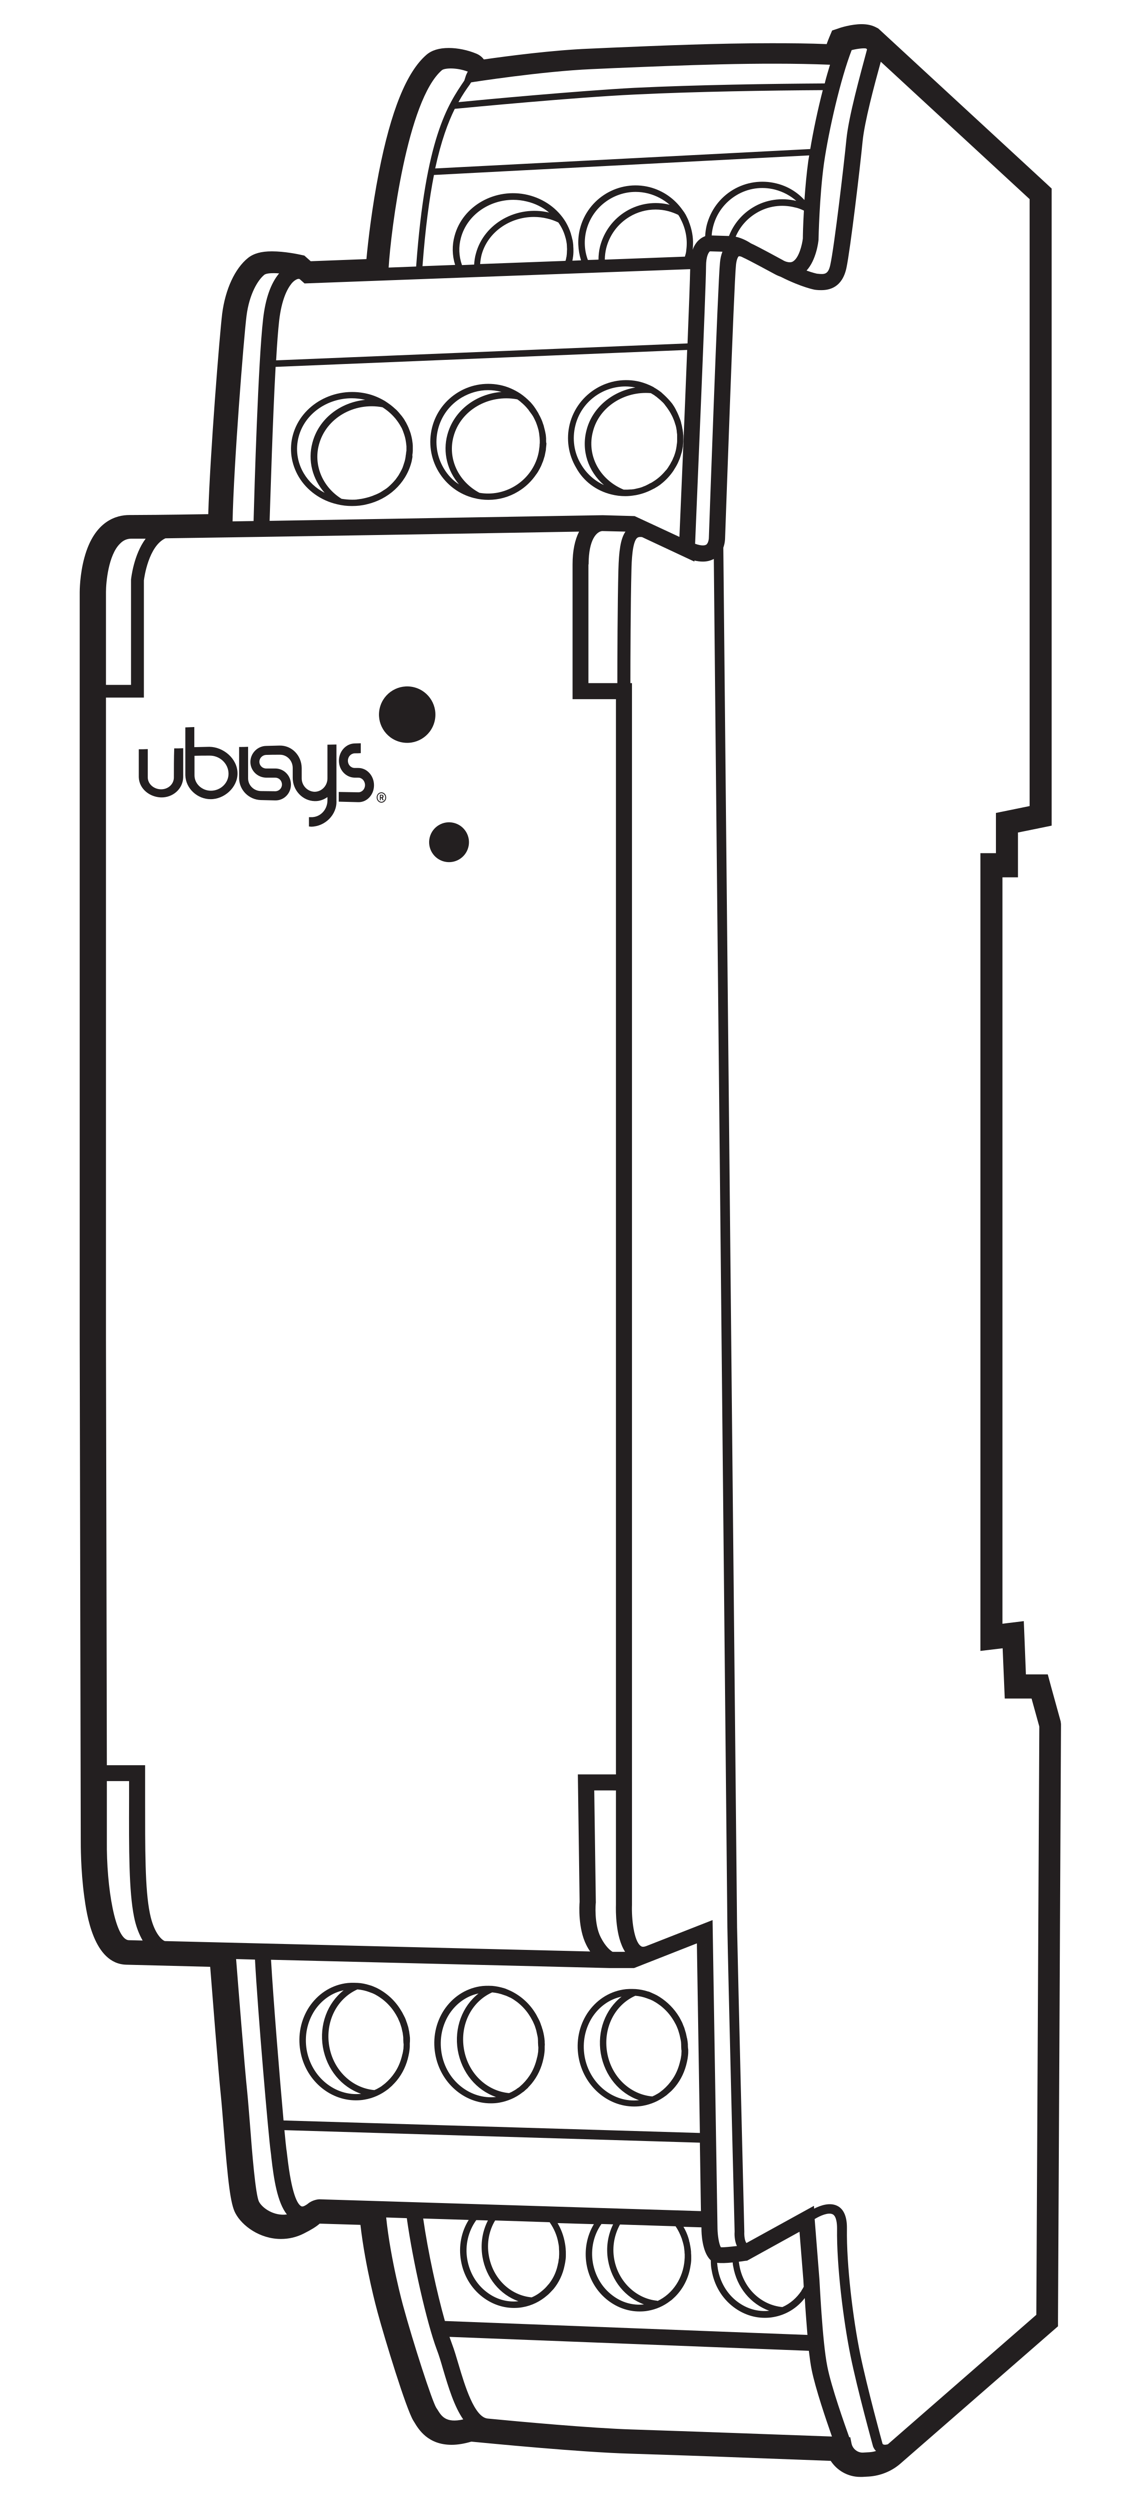 <?xml version="1.0" encoding="utf-8"?>
<!-- Generator: Adobe Illustrator 21.0.0, SVG Export Plug-In . SVG Version: 6.00 Build 0)  -->
<svg version="1.1" id="Layer_1" xmlns="http://www.w3.org/2000/svg" xmlns:xlink="http://www.w3.org/1999/xlink" x="0px" y="0px"
	 viewBox="0 0 646.5 1417.3" style="enable-background:new 0 0 646.5 1417.3;" xml:space="preserve">
<style type="text/css">
	.st0{fill:#231F20;}
</style>
<g>
	
		<ellipse transform="matrix(0.244 -0.97 0.97 0.244 -218.535 530.147)" class="st0" cx="230.8" cy="405.3" rx="16" ry="16"/>
	
		<ellipse transform="matrix(0.244 -0.97 0.97 0.244 -270.835 607.905)" class="st0" cx="254.6" cy="477.7" rx="11.3" ry="11.3"/>
	<path class="st0" d="M217.5,451.6c0-0.4-0.1-0.6-0.3-0.8c-0.2-0.2-0.5-0.2-0.9-0.2c-0.4,0-0.5,0-0.9,0c0,1.3,0,1.9,0,3.1
		c0.2,0,0.3,0,0.5,0c0-0.5,0-0.7,0-1.2c0.2,0,0.3,0,0.5,0c0.2,0.5,0.3,0.7,0.6,1.2c0.2,0,0.4,0,0.6,0c-0.3-0.5-0.4-0.8-0.6-1.3
		C217.1,452.4,217.5,452.2,217.5,451.6z M216.4,452c-0.1,0-0.2,0-0.3,0c-0.1,0-0.1,0-0.2,0c0-0.4,0-0.6,0-1c0.1,0,0.1,0,0.2,0
		c0.3,0,0.4,0,0.6,0.1c0.2,0.1,0.2,0.4,0.2,0.4C216.9,452,216.6,452,216.4,452z"/>
	<path class="st0" d="M216.3,449.2c-1.5,0-2.7,1.3-2.7,2.9c0,1.6,1.2,3,2.7,3c1.5,0,2.7-1.3,2.7-2.9
		C219,450.5,217.8,449.2,216.3,449.2z M216.3,454.6c-1.2,0-2.2-1.2-2.2-2.5c0-1.4,1-2.4,2.2-2.4c1.2,0,2.2,1.1,2.2,2.5
		C218.5,453.5,217.5,454.6,216.3,454.6z"/>
	<path class="st0" d="M203.2,435.4c-0.9,0-1.3,0-2.1,0c-2.1,0-3.8-1.8-3.8-4.1c0-2.3,1.7-4.1,3.8-4.2c1.4,0,2.1,0,3.5-0.1
		c0-2.2,0-3.3,0-5.6c-1.4,0-2.1,0.1-3.5,0.1c-4.9,0.1-8.9,4.5-8.9,9.8c0,5.3,4,9.5,8.9,9.6c0,0,0,0,0,0c0.9,0,1.3,0,2.1,0
		c2.1,0,3.8,1.9,3.8,4.2s-1.7,4.1-3.8,4.1c-4.5-0.1-6.7-0.1-11.1-0.2c0,2.2,0,3.3,0,5.5c4.5,0.1,6.7,0.2,11.1,0.3
		c4.9,0.1,8.9-4.2,8.9-9.6C212.1,439.8,208.1,435.4,203.2,435.4z"/>
	<path class="st0" d="M118.7,423.4c-3.4,0.1-5.1,0.1-8.5,0.2c0-4.6,0-6.8,0-11.4c-2.1,0.1-3.1,0.1-5.1,0.2c0,9,0,18.1,0,27.1
		c0.2,7.7,7,13.6,14.3,13.6c7.6,0.1,15.3-6.5,15.3-14.6C134.7,430.2,126.8,423.5,118.7,423.4z M119.4,448.3c-5-0.1-9.1-4-9.1-8.7
		c0-4.5,0-6.7,0-11.1c3.4-0.1,5.1-0.1,8.5-0.1c5.8-0.1,10.8,4.5,10.8,10.3C129.6,444,125,448.4,119.4,448.3z"/>
	<path class="st0" d="M185.7,422.2c0,6.4,0,12.7,0,19.1c0,4.2-3.3,7.6-7.3,7.6c-4-0.1-7.3-3.5-7.3-7.6c0-2.3,0-3.5,0-5.9
		c-0.1-7-5.5-12.8-12.5-12.7c0,0,0,0,0,0c-3.1,0.1-4.6,0.1-7.7,0.2c-4.9,0.1-8.9,4.2-8.9,9.1c0,4.9,4,8.8,8.9,8.9c0,0,0,0,0,0
		c2.1,0,3.1,0,5.2,0c2.1,0,3.8,1.7,3.8,3.9c0,2.1-1.7,3.8-3.8,3.8c-3.3,0-4.9-0.1-8.2-0.1c-4-0.1-7.2-3.3-7.2-7.2c0-6,0-11.9,0-17.9
		c-2.1,0.1-3.1,0.1-5.1,0.1c0,5.9,0,11.8,0,17.8c0.1,6.7,5.6,12.1,12.3,12.3c3.3,0.1,4.9,0.1,8.2,0.2c4.9,0.1,8.9-3.9,8.9-9
		c0-5.1-4-9.1-8.9-9.1c-2.1,0-3.1,0-5.2,0c-2.1,0-3.8-1.7-3.8-3.8c0-2.1,1.7-3.8,3.8-3.9c3.1-0.1,4.6-0.1,7.7-0.1
		c4.1-0.1,7.4,3.3,7.4,7.5c0,2.3,0,3.5,0,5.8c0.1,6.9,5.5,12.8,12.4,13c2.7,0.1,5.2-0.8,7.3-2.3c0,0.7,0,1.1,0,1.8
		c0,5.5-4.2,9.8-9.4,9.6c-0.5,0-0.7,0-1.1,0c0,2.1,0,3.2,0,5.3c0.5,0,0.7,0,1.1,0.1c7.9,0,14.9-6.7,14.5-14.8c0-10.6,0-21.2,0-31.8
		C188.8,422.1,187.8,422.2,185.7,422.2z"/>
	<path class="st0" d="M98.6,440.8c0,3.8-3.3,6.8-7.4,6.7c-4.1-0.1-7.4-3.1-7.4-6.8c0-6.4,0-9.6,0-16c-2.1,0.1-3.1,0.1-5.1,0.1
		c0,6.3,0,9.5,0,15.8c0.2,6.7,6.2,11.3,12.6,11.5c6.5,0.2,12.4-4.6,12.6-11.4c0-5.5,0-11,0-16.5c-2.1,0.1-3.1,0.1-5.1,0.1
		C98.6,429.9,98.6,435.4,98.6,440.8z"/>
	<path class="st0" d="M346.6,280.3c2.7,0.7,5.4,1,8.1,1c1.8,0,3.6-0.2,5.4-0.5c0,0,0.1,0,0.1,0c3.5-0.6,6.9-1.8,10.1-3.5
		c0,0,0,0,0,0c0.4-0.2,0.8-0.4,1.2-0.6c0.3-0.2,0.5-0.4,0.8-0.5c0.3-0.2,0.5-0.3,0.8-0.5c0.6-0.4,1.2-0.8,1.7-1.2
		c0,0,0.1-0.1,0.1-0.1c2.7-2.1,5.1-4.7,7-7.5c0.1-0.2,0.2-0.3,0.3-0.5c0.4-0.6,0.7-1.2,1.1-1.8c0.2-0.3,0.3-0.6,0.5-0.9
		c0.3-0.5,0.5-1,0.8-1.6c0.2-0.5,0.4-1,0.6-1.4c0.2-0.4,0.3-0.8,0.5-1.3c0.3-0.9,0.6-1.9,0.9-2.9c0.3-1,0.4-2,0.6-3
		c0.1-0.4,0.1-0.7,0.1-1.1c0.1-0.7,0.1-1.3,0.2-2c0-0.4,0-0.8,0-1.2c0-0.6,0-1.2,0-1.8c0-0.4,0-0.8-0.1-1.3c0-0.6-0.1-1.2-0.2-1.8
		c0-0.4-0.1-0.8-0.2-1.2c-0.1-0.8-0.3-1.7-0.5-2.5c-0.1-0.3-0.2-0.6-0.2-0.9c-0.2-0.8-0.4-1.5-0.7-2.2c-0.1-0.3-0.3-0.7-0.4-1
		c-0.2-0.6-0.5-1.2-0.7-1.7c-0.2-0.4-0.3-0.7-0.5-1.1c-0.3-0.5-0.5-1-0.8-1.6c-0.2-0.4-0.4-0.7-0.6-1.1c-0.3-0.5-0.6-1-0.9-1.4
		c-0.2-0.4-0.5-0.7-0.7-1c-0.3-0.4-0.7-0.8-1-1.2c-1.4-1.6-2.9-3.1-4.5-4.5c-0.1-0.1-0.2-0.2-0.3-0.3c-0.6-0.5-1.3-1-1.9-1.4
		c-0.1-0.1-0.2-0.2-0.3-0.2c-0.7-0.5-1.4-0.9-2.1-1.3c0,0-0.1-0.1-0.1-0.1l-0.3-0.2l0,0c-2.3-1.2-4.8-2.2-7.4-2.9
		c-17.6-4.4-35.5,6.3-40,23.9c-2.1,8.5-0.8,17.4,3.7,24.9C330.9,272.8,338.1,278.2,346.6,280.3z M369.1,222.9c0.7,0.4,1.3,0.8,2,1.2
		c0.1,0.1,0.2,0.1,0.2,0.2c0.6,0.4,1.2,0.8,1.7,1.3c0.1,0.1,0.2,0.2,0.4,0.3c0.5,0.4,1,0.9,1.5,1.3c0.1,0.1,0.2,0.3,0.4,0.4
		c0.8,0.7,1.5,1.5,2.1,2.4c0.2,0.3,0.5,0.6,0.7,0.9c0.2,0.3,0.5,0.7,0.7,1c0.3,0.4,0.5,0.8,0.8,1.2c0.2,0.3,0.4,0.7,0.6,1
		c0.2,0.4,0.5,0.9,0.7,1.3c0.2,0.3,0.3,0.7,0.5,1c0.2,0.5,0.4,0.9,0.6,1.4c0.1,0.3,0.3,0.7,0.4,1c0.2,0.5,0.3,1.1,0.5,1.6
		c0.1,0.3,0.2,0.6,0.3,0.9c0.2,0.8,0.4,1.6,0.5,2.5c0.1,0.3,0.1,0.7,0.1,1c0.1,0.5,0.1,1.1,0.2,1.6c0,0.4,0,0.8,0,1.1
		c0,0.5,0,1,0,1.6c0,0.4,0,0.7,0,1.1c0,0.6-0.1,1.2-0.2,1.8c0,0.3-0.1,0.6-0.1,0.9c-0.1,0.9-0.3,1.8-0.5,2.7
		c-0.2,0.9-0.5,1.7-0.8,2.6c-0.1,0.4-0.3,0.8-0.5,1.2c-0.2,0.4-0.3,0.8-0.5,1.2c-0.2,0.5-0.5,1-0.8,1.5c-0.1,0.3-0.3,0.5-0.4,0.8
		c-0.3,0.6-0.7,1.1-1,1.6c-0.1,0.2-0.2,0.3-0.3,0.5c-0.4,0.6-0.8,1.2-1.3,1.7c-0.1,0.1-0.1,0.1-0.2,0.2c-1.9,2.3-4.1,4.3-6.6,5.9
		c-0.3,0.2-0.5,0.3-0.8,0.5c-0.4,0.3-0.8,0.5-1.3,0.7c-0.4,0.2-0.8,0.4-1.1,0.6c-0.4,0.2-0.8,0.4-1.2,0.6c-0.4,0.2-0.8,0.4-1.2,0.5
		c-0.4,0.2-0.8,0.3-1.2,0.5c-0.4,0.1-0.9,0.3-1.3,0.4c-0.4,0.1-0.8,0.2-1.3,0.3c-0.4,0.1-0.9,0.2-1.3,0.3c-0.4,0.1-0.9,0.2-1.3,0.2
		c-0.4,0.1-0.9,0.1-1.3,0.1c-1,0.1-2,0.1-3,0.1c-0.3,0-0.5,0-0.8,0c-13.8-5.7-21.1-19.6-17.4-33.1
		C339.8,230.8,354,221.6,369.1,222.9z M326.3,241.2c3.3-13.3,15.3-22.1,28.4-22.1c1.8,0,3.7,0.2,5.6,0.6
		c-13.1,2.2-24.3,11.4-27.6,23.9c-3.2,11.7,0.8,23.6,9.8,31.4c-5.3-2.4-9.8-6.4-12.9-11.6C325.5,256.7,324.4,248.8,326.3,241.2z"/>
	<path class="st0" d="M234,256.9c0-0.4,0.1-0.8,0.1-1.3c0-0.5,0-1,0-1.5c0-0.5,0-0.9,0-1.4c0-0.4-0.1-0.8-0.1-1.3
		c-0.1-0.5-0.1-1-0.2-1.5c0-0.2-0.1-0.5-0.1-0.7c-0.2-1.2-0.5-2.3-0.8-3.4c-0.1-0.3-0.2-0.6-0.3-0.9c-0.2-0.5-0.4-1.1-0.6-1.6
		c-0.1-0.3-0.3-0.7-0.4-1c-0.2-0.5-0.5-1-0.7-1.5c-0.2-0.3-0.4-0.7-0.5-1c-0.2-0.3-0.4-0.7-0.6-1c-0.1-0.1-0.2-0.2-0.2-0.4
		c-0.4-0.6-0.8-1.3-1.3-1.9c-0.3-0.5-0.7-0.9-1.1-1.4c-0.3-0.4-0.7-0.8-1-1.2c-0.3-0.4-0.7-0.7-1-1.1c-0.4-0.4-0.8-0.8-1.2-1.1
		c-0.3-0.3-0.7-0.6-1-0.9c-0.5-0.4-1.1-0.9-1.6-1.3c-0.6-0.4-1.1-0.8-1.7-1.2c-0.4-0.3-0.8-0.5-1.2-0.8l-0.3-0.2l0,0
		c-3.1-1.8-6.5-3.3-10.1-4.1c-18.5-4.3-37.3,6.2-42,23.4c-2.2,8-1,16.4,3.3,23.7c4.6,7.8,12.6,13.5,21.8,15.6c2.8,0.7,5.6,1,8.4,1
		c2.9,0,5.8-0.3,8.5-1c12-2.8,21.8-11.5,25.1-23.4c0.3-0.9,0.4-1.9,0.6-2.8c0.1-0.3,0.1-0.7,0.1-1
		C233.8,258.1,233.9,257.5,234,256.9z M230.3,256.7c0,0.5-0.1,1-0.2,1.5c0,0.3-0.1,0.6-0.1,0.9c-0.1,0.8-0.3,1.6-0.5,2.4
		c-0.3,0.9-0.6,1.9-0.9,2.8c-0.1,0.2-0.2,0.4-0.2,0.6c-0.3,0.7-0.6,1.4-1,2.1c-0.1,0.1-0.2,0.3-0.2,0.4c-0.4,0.7-0.8,1.4-1.2,2.1
		c-0.1,0.1-0.1,0.2-0.2,0.3c-0.5,0.7-1,1.4-1.5,2.1c0,0-0.1,0.1-0.1,0.1c-0.6,0.7-1.2,1.4-1.8,2c0,0-0.1,0.1-0.1,0.1
		c-0.7,0.7-1.3,1.3-2,1.9c0,0-0.1,0.1-0.1,0.1c-0.7,0.6-1.4,1.1-2.2,1.6c-0.1,0-0.1,0.1-0.2,0.1c-0.7,0.5-1.4,0.9-2.2,1.4
		c-0.1,0.1-0.3,0.2-0.4,0.2c-0.7,0.4-1.4,0.7-2.1,1c-0.3,0.1-0.5,0.2-0.8,0.3c-0.6,0.3-1.2,0.5-1.8,0.7c-0.4,0.1-0.8,0.3-1.2,0.4
		c-0.5,0.1-1,0.3-1.5,0.4c-0.5,0.1-1.1,0.3-1.7,0.4c-0.3,0.1-0.7,0.1-1,0.2c-0.7,0.1-1.4,0.2-2.1,0.3c-0.2,0-0.4,0-0.6,0.1
		c-0.9,0.1-1.7,0.1-2.6,0.1c-0.1,0-0.2,0-0.2,0c-2,0-3.9-0.2-5.9-0.5c-10.8-6.7-16-19.1-12.8-30.8c4-14.9,19.8-24.1,36-21.1
		c2.7,1.7,5,3.7,6.9,5.9c0.1,0.1,0.1,0.2,0.2,0.2c1.3,1.6,2.5,3.3,3.4,5c0.1,0.2,0.2,0.3,0.3,0.5c0.3,0.5,0.5,1.1,0.7,1.6
		c0.1,0.2,0.2,0.4,0.2,0.5c0.2,0.6,0.4,1.1,0.6,1.7c0,0.1,0.1,0.2,0.1,0.3c0.6,1.8,0.9,3.6,1.1,5.5c0,0.3,0.1,0.6,0.1,0.9
		c0,0.4,0,0.9,0,1.3c0,0.4,0,0.8,0,1.2C230.4,255.9,230.4,256.3,230.3,256.7z M172.3,268.4c-3.8-6.4-4.8-13.8-2.9-20.9
		c3.5-13,16.2-21.7,30.1-21.7c2.5,0,5.1,0.3,7.6,0.9c0,0,0,0,0,0c-14.1,1.4-26.3,10.7-29.9,24.2c-2.8,10.2,0,20.7,6.9,28.5
		C179.2,276.9,175.1,273.1,172.3,268.4z"/>
	<path class="st0" d="M309.7,249.8c0-0.4,0-0.9,0-1.3c-0.1-0.9-0.1-1.7-0.3-2.6c-0.1-0.5-0.2-1-0.3-1.5c-0.1-0.4-0.2-0.8-0.3-1.2
		c-0.1-0.5-0.3-1-0.4-1.6c-0.1-0.4-0.2-0.8-0.4-1.2c-0.2-0.5-0.3-1-0.5-1.5c-0.2-0.4-0.3-0.8-0.5-1.2c-0.4-0.8-0.7-1.6-1.2-2.4
		c-0.2-0.4-0.4-0.8-0.6-1.2c-0.3-0.4-0.5-0.9-0.8-1.3c-0.2-0.4-0.5-0.7-0.7-1.1c-0.3-0.4-0.6-0.9-0.9-1.3c-0.2-0.3-0.5-0.6-0.7-0.9
		c-0.4-0.4-0.7-0.9-1.1-1.3c-0.2-0.2-0.3-0.3-0.5-0.5c-1.6-1.6-3.3-3.1-5.2-4.4c-0.1-0.1-0.2-0.1-0.3-0.2l-0.3-0.2l0,0
		c-3-1.9-6.2-3.4-9.8-4.3c-8.5-2.1-17.4-0.8-24.9,3.7c-7.5,4.5-12.9,11.7-15,20.2c-2.1,8.5-0.8,17.4,3.7,24.9
		c4.5,7.5,11.7,12.9,20.2,15c2.7,0.7,5.4,1,8.1,1c5.9,0,11.7-1.6,16.8-4.7c4.2-2.5,7.7-5.9,10.4-9.9c0.1-0.1,0.2-0.3,0.3-0.4
		c0.4-0.6,0.8-1.2,1.1-1.8c0.2-0.3,0.3-0.6,0.5-0.9c0.3-0.5,0.5-1.1,0.8-1.6c0.2-0.5,0.4-1,0.6-1.5c0.2-0.4,0.3-0.8,0.5-1.2
		c0.3-0.9,0.6-1.9,0.9-2.9c0.2-1,0.4-2,0.6-3c0.1-0.3,0.1-0.7,0.1-1c0.1-0.6,0.1-1.3,0.2-1.9c0-0.4,0.1-0.8,0.1-1.2
		C309.7,250.9,309.7,250.4,309.7,249.8z M306,252.5c0,0.6-0.1,1.1-0.2,1.7c0,0.3-0.1,0.6-0.1,0.9c-0.1,0.9-0.3,1.7-0.5,2.6
		c-0.2,0.9-0.5,1.8-0.8,2.7c-4.7,13.2-18.4,21.4-32.5,19c-12-6.4-18.1-19.4-14.7-31.9c4-14.9,19.8-24.1,36.1-21.1
		c0.1,0,0.1,0.1,0.2,0.1c0.6,0.4,1.1,0.8,1.6,1.2c0.1,0.1,0.2,0.1,0.2,0.2c1.5,1.2,2.9,2.6,4.1,4.1c0.2,0.2,0.4,0.4,0.5,0.7
		c0.3,0.4,0.6,0.8,0.9,1.2c0.2,0.3,0.4,0.6,0.6,0.8c0.3,0.4,0.5,0.8,0.8,1.2c0.2,0.3,0.3,0.6,0.5,0.9c0.4,0.8,0.8,1.6,1.2,2.5
		c0.1,0.3,0.2,0.5,0.3,0.8c0.2,0.5,0.3,0.9,0.5,1.4c0.1,0.3,0.2,0.7,0.3,1c0.1,0.5,0.3,0.9,0.4,1.4c0.1,0.3,0.1,0.7,0.2,1.1
		c0.1,0.5,0.2,0.9,0.2,1.4c0.1,0.5,0.1,1.1,0.2,1.6c0,0.6,0.1,1.2,0.1,1.7c0,0.5,0,1,0,1.5C306,251.8,306,252.2,306,252.5z
		 M251.7,265.6c-4-6.7-5.2-14.6-3.3-22.2c1.9-7.6,6.7-14,13.4-18c4.6-2.7,9.7-4.2,15-4.2c2.4,0,4.8,0.3,7.2,0.9
		c0.1,0,0.3,0.1,0.4,0.1c-14.4,1.1-27,10.5-30.7,24.3c-2.7,10,0,20.4,6.6,28.1C256.8,272.4,253.9,269.3,251.7,265.6z"/>
	<path class="st0" d="M232.5,1156.3c0-0.3,0-0.6,0-0.9c-0.1-1-0.2-2-0.4-3c0-0.1,0-0.1,0-0.2c0,0,0-0.1,0-0.1c-0.2-1-0.4-2-0.6-2.9
		c-0.1-0.3-0.2-0.6-0.3-0.9c-0.2-0.7-0.4-1.4-0.7-2.1c-0.1-0.3-0.2-0.6-0.3-0.9c-0.3-0.7-0.5-1.4-0.9-2c-0.1-0.3-0.2-0.5-0.4-0.8
		c-0.4-0.7-0.7-1.5-1.2-2.2c-0.1-0.2-0.2-0.3-0.3-0.5c-3.3-5.5-8-9.8-13.5-12.6c-0.1-0.1-0.3-0.1-0.4-0.2c-0.7-0.3-1.4-0.6-2.1-0.9
		c-0.3-0.1-0.6-0.2-0.8-0.3c-0.3-0.1-0.7-0.2-1-0.3c-2.2-0.7-4.6-1.2-6.9-1.3c-0.1,0-0.1,0-0.2,0l-0.1,0c-2.3-0.1-4.6-0.1-6.9,0.3
		c-8.3,1.4-15.4,6.2-20.2,13.4c-4.7,7.2-6.5,16-5,24.8c2.8,16.4,16.4,28.1,31.5,28.1c1.6,0,3.3-0.1,4.9-0.4
		c4.9-0.8,9.4-2.9,13.2-5.8c0.2-0.1,0.3-0.2,0.5-0.4c0.3-0.2,0.5-0.5,0.8-0.7c0.5-0.5,1.1-0.9,1.5-1.4c0.1-0.1,0.2-0.3,0.4-0.4
		c0.7-0.7,1.3-1.4,1.9-2.1c0,0,0,0,0,0c3.3-4,5.6-8.9,6.7-14.2c0-0.2,0.1-0.4,0.1-0.5c0.2-0.8,0.3-1.6,0.4-2.4
		c0-0.3,0.1-0.6,0.1-0.8c0.1-0.7,0.1-1.5,0.1-2.2c0-0.3,0-0.7,0-1C232.5,1157.7,232.5,1157,232.5,1156.3z M228.9,1159.3
		c0,0.7-0.1,1.3-0.1,2c0,0.2,0,0.5-0.1,0.7c-0.1,0.8-0.2,1.5-0.4,2.3c0,0.1,0,0.2-0.1,0.3c-0.8,3.7-2.2,7.3-4.3,10.4
		c-1.6,2.4-3.4,4.4-5.5,6.2c-0.5,0.4-0.9,0.7-1.4,1.1c-0.2,0.1-0.3,0.2-0.5,0.4c-0.6,0.4-1.2,0.8-1.8,1.1c-0.1,0-0.1,0.1-0.2,0.1
		c-0.6,0.4-1.3,0.7-2,1c0,0-0.1,0-0.1,0.1c-12.8-1.1-23.4-11.3-25.7-25c-2.3-13.7,4.2-26.8,16-32.1c2.3,0.2,4.6,0.7,6.7,1.5
		c0.3,0.1,0.6,0.2,0.8,0.3c0.4,0.1,0.7,0.3,1.1,0.4c0.5,0.2,1,0.5,1.5,0.7c0.1,0.1,0.2,0.1,0.3,0.2c1.3,0.7,2.5,1.5,3.7,2.4
		c3,2.3,5.6,5.2,7.5,8.4c0.1,0.1,0.1,0.2,0.2,0.3c0.4,0.7,0.7,1.3,1.1,2c0.1,0.2,0.2,0.4,0.3,0.7c0.3,0.6,0.5,1.2,0.8,1.8
		c0.1,0.3,0.2,0.5,0.3,0.8c0.2,0.6,0.4,1.2,0.6,1.9c0.1,0.3,0.2,0.5,0.2,0.8c0.2,0.9,0.4,1.7,0.6,2.6c0,0,0,0.1,0,0.1
		c0,0,0,0.1,0,0.1c0.1,0.9,0.3,1.8,0.3,2.6c0,0.3,0,0.6,0,0.9c0,0.7,0.1,1.3,0.1,1.9C228.9,1158.7,228.9,1159,228.9,1159.3z
		 M173.9,1162.1c-1.3-7.9,0.3-15.7,4.5-22.2c4-6,9.8-10.1,16.5-11.5c-9.2,7.2-13.9,19.5-11.8,32.2c2.2,12.7,10.6,22.7,21.7,26.5
		C190.3,1188.7,176.6,1177.8,173.9,1162.1z"/>
	<path class="st0" d="M308.9,1158.1c0-0.3,0-0.6,0-0.9c-0.1-1-0.2-2.1-0.4-3.1c-0.2-1-0.4-2.1-0.7-3.1c-0.1-0.3-0.2-0.6-0.3-0.9
		c-0.2-0.7-0.4-1.4-0.7-2.1c-0.1-0.3-0.2-0.6-0.3-0.9c-0.3-0.7-0.5-1.4-0.9-2c-0.1-0.3-0.2-0.5-0.4-0.8c-0.4-0.7-0.7-1.4-1.1-2.1
		c-0.1-0.2-0.2-0.3-0.3-0.5c-3.3-5.5-8-9.8-13.5-12.6c-0.1-0.1-0.3-0.1-0.4-0.2c-0.7-0.3-1.3-0.6-2-0.9c-0.3-0.1-0.6-0.2-0.9-0.4
		c-0.3-0.1-0.6-0.2-0.9-0.3c-2.3-0.7-4.6-1.2-7-1.4c0,0-0.1,0-0.1,0l-0.1,0c-2.3-0.1-4.6-0.1-6.9,0.3c-8.3,1.4-15.4,6.2-20.2,13.4
		c-4.7,7.2-6.5,16-5,24.8c2.8,16.4,16.4,28.1,31.5,28.1c1.6,0,3.3-0.1,4.9-0.4c2.3-0.4,4.6-1.1,6.7-2l0,0c0,0,0,0,0,0
		c2.3-1,4.4-2.2,6.4-3.8c0.2-0.1,0.4-0.3,0.6-0.4c0.3-0.2,0.5-0.4,0.8-0.7c0.5-0.5,1.1-0.9,1.6-1.4c0.1-0.1,0.2-0.2,0.3-0.4
		c0.7-0.7,1.3-1.4,1.9-2.1c0,0,0,0,0,0c3.3-4,5.6-8.9,6.7-14.2c0-0.2,0.1-0.3,0.1-0.5c0.2-0.8,0.3-1.6,0.4-2.4
		c0-0.3,0.1-0.5,0.1-0.8c0.1-0.7,0.1-1.5,0.1-2.2c0-0.3,0-0.6,0-1C309,1159.5,309,1158.8,308.9,1158.1z M305.3,1161.1
		c0,0.7-0.1,1.3-0.1,2c0,0.2,0,0.5-0.1,0.7c-0.1,0.8-0.2,1.5-0.4,2.3c0,0.1,0,0.2-0.1,0.3c-0.8,3.7-2.2,7.3-4.3,10.4
		c-1.6,2.4-3.4,4.4-5.5,6.2c-0.4,0.4-0.9,0.7-1.4,1c-0.2,0.1-0.4,0.3-0.5,0.4c-0.6,0.4-1.2,0.8-1.8,1.1c-0.1,0-0.1,0.1-0.2,0.1
		c-0.6,0.4-1.3,0.7-2,1c0,0-0.1,0-0.1,0.1c-12.8-1.1-23.4-11.3-25.7-25c-2.3-13.7,4.2-26.8,16-32.1c2.3,0.2,4.6,0.7,6.7,1.5
		c0.3,0.1,0.6,0.2,0.9,0.3c0.4,0.1,0.7,0.3,1,0.4c0.5,0.2,1,0.5,1.5,0.7c0.1,0,0.2,0.1,0.3,0.1c1.3,0.7,2.5,1.5,3.7,2.4
		c3,2.3,5.6,5.2,7.5,8.4c0.1,0.1,0.1,0.2,0.2,0.3c0.4,0.7,0.7,1.3,1.1,2c0.1,0.2,0.2,0.4,0.3,0.6c0.3,0.6,0.5,1.2,0.8,1.8
		c0.1,0.3,0.2,0.5,0.3,0.8c0.2,0.6,0.4,1.3,0.6,1.9c0.1,0.3,0.2,0.5,0.2,0.8c0.2,0.9,0.4,1.8,0.6,2.7c0.2,0.9,0.3,1.9,0.3,2.8
		c0,0.3,0,0.5,0,0.8c0,0.7,0.1,1.3,0.1,2C305.3,1160.5,305.3,1160.8,305.3,1161.1z M250.4,1163.9c-1.3-7.9,0.3-15.7,4.5-22.2
		c4-6,9.8-10.1,16.5-11.5c-9.2,7.2-13.9,19.5-11.8,32.2c2.2,12.7,10.6,22.7,21.7,26.5C266.8,1190.5,253,1179.7,250.4,1163.9z"/>
	<path class="st0" d="M390.1,1159.9c0-0.3,0-0.6,0-0.9c-0.1-1-0.2-2.1-0.4-3.1c0-0.1,0-0.2-0.1-0.3c-0.2-0.9-0.4-1.9-0.6-2.8
		c-0.1-0.3-0.2-0.6-0.3-1c-0.2-0.7-0.4-1.4-0.6-2c-0.1-0.3-0.2-0.6-0.4-1c-0.3-0.7-0.5-1.3-0.8-2c-0.1-0.3-0.3-0.5-0.4-0.8
		c-0.4-0.7-0.7-1.4-1.1-2.1c-0.1-0.2-0.2-0.3-0.3-0.5c-2.8-4.6-6.6-8.4-11-11.2c0,0,0,0,0,0c-0.8-0.5-1.6-1-2.5-1.4
		c-0.1-0.1-0.3-0.1-0.4-0.2c-0.7-0.3-1.3-0.6-2-0.9c-0.3-0.1-0.6-0.3-0.9-0.4c-0.3-0.1-0.5-0.2-0.8-0.2c-2.3-0.8-4.7-1.2-7.1-1.4
		c0,0-0.1,0-0.1,0l-0.1,0c-2.3-0.1-4.6-0.1-6.9,0.3c-8.3,1.4-15.4,6.2-20.2,13.4c-4.7,7.2-6.5,16-5,24.8
		c2.8,16.4,16.4,28.1,31.5,28.1c1.6,0,3.3-0.1,4.9-0.4c2.3-0.4,4.6-1.1,6.7-2l0,0c0,0,0,0,0,0c2.3-1,4.5-2.3,6.5-3.8
		c0.2-0.1,0.4-0.3,0.5-0.4c0.3-0.2,0.5-0.5,0.8-0.7c0.5-0.5,1.1-0.9,1.6-1.4c0.1-0.1,0.2-0.2,0.4-0.4c0.7-0.7,1.3-1.4,1.9-2.1
		c0,0,0,0,0,0c3.3-4,5.6-8.9,6.7-14.2c0-0.2,0.1-0.3,0.1-0.5c0.2-0.8,0.3-1.6,0.4-2.4c0-0.3,0.1-0.5,0.1-0.8
		c0.1-0.7,0.1-1.5,0.1-2.2c0-0.3,0-0.6,0-0.9C390.2,1161.4,390.1,1160.6,390.1,1159.9z M386.5,1162.9c0,0.7-0.1,1.3-0.1,2
		c0,0.2,0,0.5-0.1,0.7c-0.1,0.8-0.2,1.5-0.4,2.3c0,0.1,0,0.2-0.1,0.3c-0.8,3.7-2.2,7.3-4.3,10.4c-1.6,2.4-3.4,4.4-5.5,6.2
		c-0.5,0.4-0.9,0.7-1.4,1.1c-0.2,0.1-0.3,0.3-0.5,0.4c-0.6,0.4-1.2,0.8-1.8,1.1c-0.1,0-0.1,0.1-0.2,0.1c-0.6,0.4-1.3,0.7-2,1
		c0,0-0.1,0-0.1,0.1c-12.8-1.1-23.4-11.3-25.7-25c-2.3-13.7,4.2-26.8,16-32.1c2.3,0.2,4.6,0.7,6.7,1.5c0.3,0.1,0.6,0.2,0.8,0.3
		c0.4,0.1,0.7,0.3,1.1,0.4c0.5,0.2,1,0.5,1.5,0.7c0.1,0.1,0.2,0.1,0.3,0.2c1.3,0.7,2.5,1.5,3.7,2.4c3,2.3,5.6,5.2,7.5,8.4
		c0.1,0.1,0.1,0.2,0.2,0.3c0.4,0.7,0.7,1.3,1.1,2c0.1,0.2,0.2,0.4,0.3,0.6c0.3,0.6,0.5,1.2,0.8,1.9c0.1,0.3,0.2,0.5,0.3,0.8
		c0.2,0.6,0.4,1.3,0.6,2c0.1,0.2,0.1,0.5,0.2,0.7c0.2,0.9,0.4,1.8,0.6,2.8c0.2,0.9,0.3,1.9,0.3,2.8c0,0.3,0,0.5,0,0.8
		c0,0.7,0.1,1.3,0.1,2C386.5,1162.3,386.5,1162.6,386.5,1162.9z M331.5,1165.7c-1.3-7.9,0.3-15.7,4.5-22.2c4-6,9.8-10.1,16.5-11.5
		c-9.2,7.2-13.9,19.5-11.8,32.2c2.2,12.7,10.6,22.7,21.7,26.5C348,1192.4,334.2,1181.5,331.5,1165.7z"/>
	<path class="st0" d="M601.5,975.9L596,956l-1.8-6.7h-6.9h-5.5l-0.8-20.4l-0.4-9.8l-9.8,1.2l-2.3,0.3V497.4h8.8v-9.1V472l11.8-2.4
		l7.3-1.5v-7.4V110.9v-4l-2.9-2.7l-94.6-87.3l-0.9-0.8l-1-0.5c-2.4-1.3-5.1-1.9-8.4-1.9h0c-5.8,0-12.1,2-12.8,2.3l-3.9,1.3l-1.6,3.8
		c-0.5,1.2-1,2.5-1.5,3.9c-9.6-0.4-20.1-0.5-31.2-0.5c-31.2,0-63.9,1.4-90.2,2.5c-4.6,0.2-9.1,0.4-13.4,0.6
		c-20.2,0.8-45.7,4.1-59.6,6.1c-1.1-1.5-2.6-2.6-4.3-3.3c-4.8-2-10.5-3.2-15.6-3.2c-5.5,0-9.7,1.3-12.7,3.9
		c-11.2,9.7-20.1,31.6-27,66.9c-3.8,19.5-6,38.1-7,48.9l-31.6,1.2l-1.8-1.6l-1.8-1.6l-2.3-0.5c-0.9-0.2-8.8-1.9-16.1-1.9
		c-6.1,0-10.3,1.2-13.5,3.7c-7.5,6-12.9,17.8-14.7,31.6c-1.5,12.4-6.9,80.1-7.9,113.7c-24.2,0.4-39.4,0.5-44.2,0.5l-0.5,0h0l-0.1,0
		c-7,0-19.7,3.1-25.4,24c-2.7,9.7-2.7,19.3-2.7,19.7v423.8l0.6,284.3c0,1.2-0.1,16.3,2,31.6c1.3,9.4,5.1,38.1,23.9,38.5l47.5,1.2
		c1.4,17.7,4.6,58.9,6,72.5c0.5,4.8,1,11.5,1.6,18.6c2.5,31.3,3.9,43.4,6.7,48.6c3.8,7.2,13.9,14.6,25.8,14.6c4.5,0,8.9-1,13-3.1
		c4.2-2.1,7.1-3.9,9-5.6l23.1,0.7c2.8,24.3,9.4,48.4,9.7,49.5c4.2,15.5,16.2,54.8,20.3,61.5c0.2,0.3,0.3,0.5,0.5,0.8
		c2.5,4.2,7.8,12.9,21.2,12.9c3.4,0,7.1-0.6,11.2-1.8c10.5,1,61.8,6,89.5,6.8c16.5,0.5,48.7,1.6,71.3,2.5c18.2,0.7,34.7,1.3,43,1.6
		c3.6,5.5,9.8,9.1,16.7,9.1c0.4,0,0.8,0,1.2,0l3.6-0.2c6.6-0.4,13.1-3,18.1-7.4l86.2-75.1l3.1-2.7l0-4.1l1.7-336.2l0-1.2
		L601.5,975.9z M482.9,1385.3l-0.7-3.5l-0.6,0c-2.7-7.6-10.1-28.4-12.4-40c-2.9-14.3-4.4-49-4.5-49.5l-2.7-34.2
		c3.3-2,7.8-3.9,10.2-2.7c2.2,1.1,2.5,5.5,2.5,8c-0.3,21.2,3.6,52.3,7.6,72.1c3.9,19.3,12.7,51.1,12.8,51.5c0.1,0.2,0.5,1.5,1.7,2.6
		c-1.2,0.4-2.5,0.6-3.8,0.7l-3.5,0.2C486.4,1390.7,483.5,1388.4,482.9,1385.3z M248,1366l-0.6-0.9c-2.4-3.9-13.1-36.9-18.8-57.9
		c-0.1-0.3-7.1-25.9-9.6-50l11.7,0.4c3.4,24.5,11.4,59.6,17,74.5c1.2,3.1,2.4,7.1,3.6,11.3c3,10.1,6.3,21,11.4,28.3
		C252.8,1373.9,250.4,1369.9,248,1366z M146.9,1248.3c-2-3.7-4-28.6-5.1-43.4c-0.6-7.2-1.1-14-1.6-18.9c-1.5-14.2-5.1-60.1-6.3-75.3
		l10.7,0.3c1.6,29.9,7.7,100.5,8.9,108.9c0.1,0.9,0.3,2.1,0.4,3.5c1.4,12.2,3.4,25.3,8.8,32.1
		C155.3,1256.5,148.8,1251.9,146.9,1248.3z M60.6,1009.8h12.6c0,3.4,0,6.7,0,10c-0.1,29.3-0.1,52.4,2.8,66.9
		c1.1,5.6,2.9,10,4.9,13.5l-7.8-0.2c-7.7-0.1-12.8-29.8-12.5-56.4L60.6,1009.8z M74.6,305.4c1.5,0,4.2,0,8,0
		c-6.8,9.1-8.2,22.4-8.3,23.2l0,59.7H60.1v-52.7c0-5.4,1.4-20.9,7.9-27.3C69.9,306.3,72,305.4,74.6,305.4z M85,1084.8
		c-2.8-13.5-2.7-36.3-2.7-65c0-4.7,0-9.5,0-14.5v-4.5H60.6l-0.5-241.4V395.5h21.5v-66.4c0.2-1.8,2.7-19.5,12.2-23.9
		c52.3-0.7,190.2-3,234.6-3.8c-2.4,4.7-3.7,10.9-3.7,18.6v76.4h24.6V1006h-21.6l1,72.3c-0.2,2-0.9,15.1,3.8,24.4
		c0.7,1.4,1.4,2.6,2.2,3.7l-241.2-5.9C92.3,1100.2,87.4,1096.7,85,1084.8z M149.9,155.8c1.1-0.9,4.4-1.1,8.4-0.8c0,0,0,0-0.1,0.1
		c-4.7,5.7-7.7,14.3-9,25.8c-2.8,24.5-4.9,95.9-5.4,114.5c-4.1,0.1-8,0.1-11.9,0.2c0.6-31.5,6.3-103.7,7.9-116.5
		C141.4,166.6,146.3,158.7,149.9,155.8z M250.6,39.8c1.4-1.2,8-1.7,14.7,0.8c-0.1,0.2-0.2,0.4-0.3,0.5c-0.3,0.7-0.7,1.4-0.9,2.1
		l-0.8,2.5C254,59.4,241.3,78,236,151.1l-15.6,0.6C221.7,130.3,231,56.7,250.6,39.8z M267.2,46.7c0.4-0.1,40.4-6.3,68.3-7.5
		c4.3-0.2,8.7-0.4,13.3-0.6c36.7-1.5,82-3.5,121.9-1.9c-1,3.4-2.1,6.9-3,10.6c-30.5,0.2-72.6,0.8-108,2.5
		C328,51.5,274,56.5,260,57.9c2.2-4,4.4-7.2,6.5-10.1C266.7,47.4,266.9,47.1,267.2,46.7L267.2,46.7z M583.9,112.9V457l-19.1,3.9
		v22.8H556V936l12.6-1.5l1.2,28.5H585l4.4,15.9l-1.7,333.5l-84.2,73.4c-1.2,0.3-1.8,0.3-2.2,0.2c-0.6-0.1-0.8-0.5-0.8-0.5
		c0,0,0,0,0,0c-0.1-0.3-8.8-32-12.7-51c-4-19.5-7.8-50.1-7.5-71c0.1-6.7-1.8-11.1-5.5-12.9c-4.1-2-9.2-0.4-13.1,1.6l-0.1-1.6
		l-38.3,21.1c-1-1.3-1.3-4.3-1.2-6.3l0-0.1l0-0.1c0-1.5-3.6-146-4.1-172.5l-7.8-782.2c0.9-2.5,1-4.7,1-5.4
		c0.2-4.7,5-144.4,6.2-155.1c0.4-3.4,1.3-4.6,1.6-4.7c0.2-0.1,1.2,0,2.4,0.7l0.2,0.1l0.4,0.2c0.1,0,2.7,1.2,17.5,9.2
		c1.1,0.6,2.3,1.1,3.4,1.5c11.7,5.9,19.1,7.3,19.4,7.3l0.9,0.1c0.7,0.1,1.6,0.1,2.6,0.1c4.6,0,11.8-1.5,14.2-12.5
		c2.2-10.2,7.8-57.4,9.2-72c1.1-11,6.5-31.2,10.3-45L583.9,112.9z M240,1257.8l25.8,0.8c-4.2,6.7-5.8,14.9-4.4,23
		c1.4,8.4,5.8,15.8,12.4,20.8c5.3,4,11.4,6.1,17.7,6.1c1.6,0,3.2-0.1,4.8-0.4c5.3-0.9,10.1-3.3,14.1-6.8c0.4-0.3,0.8-0.7,1.1-1
		c0.2-0.2,0.4-0.4,0.6-0.6c0.5-0.6,1.1-1.1,1.6-1.7c0.1-0.1,0.1-0.2,0.2-0.2c3.1-3.8,5.3-8.4,6.3-13.5c0-0.2,0.1-0.3,0.1-0.5
		c0.2-0.8,0.3-1.6,0.4-2.4c0-0.2,0.1-0.4,0.1-0.6c0.1-0.8,0.1-1.6,0.1-2.4c0-0.2,0-0.4,0-0.6c0-0.9,0-1.8-0.1-2.7c0-0.1,0-0.2,0-0.2
		c-0.1-1-0.2-2-0.4-3c-0.7-4.1-2.1-8-4.2-11.5l20.6,0.6c-4,6.6-5.5,14.7-4.2,22.6c1.4,8.4,5.8,15.8,12.4,20.8
		c5.3,4,11.4,6.1,17.7,6.1c1.6,0,3.2-0.1,4.8-0.4c4.6-0.8,8.9-2.7,12.5-5.5c0.2-0.2,0.4-0.3,0.6-0.4c0.2-0.2,0.5-0.4,0.7-0.6
		c0.5-0.5,1-0.9,1.5-1.4c0.1-0.1,0.2-0.2,0.3-0.3c4.1-4.2,7-9.6,8.2-15.6c0-0.2,0.1-0.3,0.1-0.5c0.1-0.8,0.3-1.6,0.4-2.4
		c0-0.3,0.1-0.5,0.1-0.8c0.1-0.7,0.1-1.4,0.1-2.1c0-0.3,0-0.6,0-0.9c0-0.7,0-1.4-0.1-2.2c0-0.3,0-0.5,0-0.8c-0.1-1-0.2-2-0.4-3
		c-0.1-0.7-0.3-1.4-0.4-2.1c0-0.1,0-0.2-0.1-0.3c-0.1-0.3-0.2-0.6-0.2-0.9c-0.1-0.5-0.2-0.9-0.4-1.4c0,0,0-0.1,0-0.1
		c-0.7-2.2-1.6-4.3-2.8-6.3l10.2,0.3l0,1.1c0,2,0.3,12.5,4.9,17.2c0.1,0.1,0.3,0.3,0.4,0.4c0,1.9,0.1,3.9,0.5,5.7
		c1.4,8.4,5.8,15.8,12.4,20.8c5.3,4,11.4,6.1,17.7,6.1c1.6,0,3.2-0.1,4.8-0.4c7.2-1.2,13.5-5.1,17.9-10.8c0.3,5.8,0.9,13.4,1.5,20.9
		l-205.6-7.9C247.8,1299.9,242.7,1276.7,240,1257.8z M312.5,1293.2c-0.5,0.7-1,1.5-1.6,2.1c0,0,0,0-0.1,0.1c-0.5,0.6-1,1.2-1.5,1.7
		c-0.1,0.1-0.2,0.2-0.3,0.3c-0.4,0.4-0.8,0.7-1.1,1c-1.9,1.7-4,3.1-6.4,4.1c-12.2-1.1-22.1-10.8-24.3-23.8c-1.2-7,0.1-14,3.6-19.8
		l30.9,1c2.5,3.6,4.3,7.7,5,12.2c0.2,0.9,0.3,1.8,0.3,2.8c0,0.1,0,0.2,0,0.2c0.1,0.8,0.1,1.6,0.1,2.4c0,0.2,0,0.4,0,0.5
		c0,0.7-0.1,1.4-0.1,2.1c0,0.2,0,0.4-0.1,0.5c-0.1,0.8-0.2,1.5-0.3,2.2c0,0.1,0,0.2-0.1,0.3C315.8,1286.9,314.5,1290.2,312.5,1293.2
		z M276.7,1258.9c-3.2,6.2-4.3,13.4-3.1,20.6c2,12,10,21.5,20.4,25.2c-6.4,0.7-12.7-1.1-18-5.2c-5.8-4.4-9.7-11-11-18.5
		c-1.4-8,0.6-16.1,5.1-22.3L276.7,1258.9z M347.7,1261.1c-3,6.1-4.1,13.2-2.9,20.2c2,12,10,21.4,20.4,25.2c-6.4,0.7-12.7-1.1-18-5.2
		c-5.8-4.4-9.7-11-11-18.5c-1.3-7.8,0.5-15.8,4.9-21.9L347.7,1261.1z M372.7,1304.4c-12-1.1-22.2-11-24.4-23.7
		c-1.2-6.8,0.1-13.7,3.3-19.5l31.5,1c1.5,2.1,2.6,4.5,3.5,6.9c0.5,1.6,1,3.2,1.3,4.9c0.1,0.9,0.2,1.7,0.3,2.6c0,0.5,0,0.9,0.1,1.4
		c0,0.4,0,0.7,0,1.1c0,0.7,0,1.3-0.1,2c0,0.1,0,0.2,0,0.3c-0.8,10.1-6.6,19.1-15.4,23.2C372.8,1304.4,372.8,1304.4,372.7,1304.4z
		 M153.7,1111.1l191.7,4.7l0.1,0h14.1l35.6-14l1.7,107.5l-236.1-7.1C158.6,1177.8,155,1133.6,153.7,1111.1z M169.9,158.2l2.8,2.5
		l218.7-8.1c-0.1,5.8-0.7,22.1-1.5,42.1l-233.3,9.6c0.5-9.2,1.1-17,1.7-22.4c1.4-12.1,4.6-18.1,7-21.1c1.3-1.6,2.9-2.6,4-2.7
		C169.5,158.1,169.7,158.2,169.9,158.2z M257.9,61.7c8.4-0.8,68-6.5,101.9-8.1c34.9-1.7,76.5-2.3,106.8-2.5
		c-2.9,11.3-5.4,23.2-7.1,33.4L246.8,95.5C250.2,79.8,254.1,69.4,257.9,61.7z M408.3,148.9c-1.2,11.1-6.1,149.9-6.3,155.8l0,0.1
		l0,0.1c0,0.4-0.2,3-1.5,3.9c-0.5,0.3-2.1,1-6.3-0.5c0.9-22.1,6.2-145.9,6.2-157.3c0-5.6,1.4-7.9,2.2-8.5l7.1,0.2
		C409,144.5,408.5,146.5,408.3,148.9z M332.5,130.7c3.3-13.1,15.1-21.9,28-21.9c2.3,0,4.7,0.3,7.1,0.9c4.6,1.2,8.7,3.4,12.2,6.4
		c-8.4-2.1-17.2-0.8-24.6,3.6c-7.5,4.5-12.7,11.6-14.9,20c-0.6,2.4-0.9,5-0.9,7.5l-6,0.2C331.4,142.1,331.1,136.3,332.5,130.7z
		 M389.2,141.7c0,0.1,0,0.1,0,0.2c-0.1,1-0.3,2-0.6,2.9c-0.1,0.2-0.1,0.5-0.2,0.7l-45.4,1.7c0-2.2,0.3-4.4,0.8-6.5
		c1.9-7.5,6.6-13.8,13.2-17.8c4.5-2.7,9.6-4.1,14.8-4.1c2.4,0,4.8,0.3,7.1,0.9c1.9,0.5,3.8,1.2,5.7,2.1c0,0,0,0,0,0
		c0.6,0.8,1.1,1.7,1.5,2.6c0,0,0,0,0,0C388.9,129.8,390,135.8,389.2,141.7z M455.9,119.4c-0.5,8.3-0.6,14.6-0.6,15.8
		c-0.4,3.4-2.1,10.7-5.4,12.9c-0.7,0.5-1.8,0.9-3.9,0.3c-0.7-0.2-1.4-0.5-2.2-1c-12.3-6.7-16.5-8.8-17.9-9.4c-1.2-0.8-4.8-3-8.7-3.8
		c2.4-5.6,6.4-10.2,11.7-13.4c6.6-4,14.4-5.1,21.9-3.2C452.5,117.9,454.2,118.6,455.9,119.4z M427,117.6c-6.3,3.8-11,9.5-13.6,16.2
		l-9.8-0.3c0.1-1.7,0.4-3.4,0.8-5c1.9-7.5,6.6-13.8,13.2-17.8c6.6-4,14.4-5.1,21.9-3.2c4.6,1.2,8.7,3.4,12.1,6.4
		C443.2,111.9,434.4,113.1,427,117.6z M246.1,99.2l212.8-11.1c-0.2,1-0.3,2.1-0.5,3c-1,7.2-1.7,15.2-2.2,22.3
		c-4.2-4.6-9.7-7.9-15.9-9.4c-8.4-2.1-17.2-0.8-24.6,3.6c-7.5,4.5-12.7,11.6-14.9,20c-0.5,2.1-0.8,4.2-0.9,6.3
		c-1.9,0.7-5.2,2.5-7.1,7.7c0.1-0.9,0.2-1.8,0.2-2.7c0,0,0-0.1,0-0.1c0.2-4.5-0.7-9-2.4-13.3c0,0,0,0,0-0.1c-0.4-1-0.9-2-1.4-3
		c0-0.1-0.1-0.1-0.1-0.2c-0.2-0.4-0.4-0.8-0.7-1.2c-0.3-0.6-0.7-1.1-1.1-1.6c0,0,0,0,0-0.1l-0.2-0.2c-4.5-6.4-11-11-18.7-13
		c-17.4-4.4-35.1,6.2-39.5,23.6c-1.5,5.9-1.2,12.1,0.6,17.9l-4.9,0.2c0.1-0.5,0.2-1.1,0.3-1.6c0-0.2,0-0.5,0.1-0.7
		c0.1-0.9,0.2-1.8,0.2-2.6c0-0.2,0-0.4,0-0.6c0-0.9,0-1.8-0.1-2.8c0-0.2,0-0.3,0-0.5c-0.1-1-0.2-2-0.4-2.9c0-0.1,0-0.2-0.1-0.3
		c-0.2-1-0.5-2.1-0.8-3.1c0,0,0-0.1,0-0.1c-0.7-2.3-1.7-4.5-2.9-6.6c-4.6-7.7-12.4-13.3-21.6-15.5c-18.3-4.3-36.9,6.1-41.5,23.2
		c-1.5,5.4-1.4,11.1,0.3,16.5l-18.5,0.7C241.2,129.3,243.5,112.5,246.1,99.2z M261.4,134.8c3.5-12.9,16-21.5,29.7-21.5
		c2.5,0,5,0.3,7.5,0.9c4.8,1.1,9.2,3.3,12.8,6.3c0,0,0,0,0,0c-18.3-4.3-36.9,6.1-41.5,23.2c-0.6,2.1-0.9,4.2-1,6.3l-6.9,0.3
		C260.2,145.2,260,139.9,261.4,134.8z M316.6,126.1c1.8,2.5,3.1,5.2,3.9,8c0,0,0,0,0,0c0.3,0.9,0.5,1.8,0.7,2.8c0,0,0,0.1,0,0.1
		c0.2,0.9,0.3,1.8,0.3,2.7c0,0.1,0,0.2,0,0.3c0.1,0.8,0.1,1.7,0,2.5c0,0.1,0,0.3,0,0.4c0,0.8-0.1,1.6-0.2,2.3c0,0.2,0,0.4-0.1,0.5
		c-0.1,0.8-0.3,1.5-0.5,2.2l-48.4,1.8c0.1-1.8,0.4-3.5,0.8-5.2c3.5-12.9,16-21.5,29.7-21.5c2.5,0,5,0.3,7.5,0.9
		C312.6,124.4,314.6,125.2,316.6,126.1z M156.3,208l233.4-9.6c-1.5,38.2-3.6,88-4.4,106l-25.4-11.8l-17.8-0.5c-0.1,0-0.1,0-0.2,0v0
		c0,0,0,0,0,0c-0.1,0-0.3,0-0.5,0c-7.8,0.1-112.3,1.9-188.5,3.2C153.4,281.2,154.6,238.6,156.3,208z M333.8,320
		c0-14.5,4.8-18.6,7.6-18.9c0.2,0,0.4,0,0.5,0l12.8,0.3c-2.9,4.2-3.7,11.4-4,21.5c-0.5,18.6-0.6,52.2-0.6,64.4h-16.4V320z
		 M357.5,387.3c0-12.2,0.1-45.7,0.6-64.2c0.1-4.1,0.4-16.5,3.5-18.3c0.6-0.4,1.5-0.4,2.5-0.3l23.5,11l0,0c0,0,0,0,0,0l6.2,2.9l0-0.6
		c1.7,0.4,3.3,0.6,4.8,0.6c2.3,0,4.3-0.5,6.2-1.5l7.7,775.8c0.4,26.2,4,167.4,4.1,172.5c-0.1,1-0.2,5,1.3,8.2
		c-3.7,0.4-7.4,0.8-9.1,0.7c-1.1-1.9-1.8-6.7-1.9-10.4l-2.8-175.1l-37.5,14.7l0,0c-2.1,0.8-2.8,0.3-3.2,0c-3.9-2.7-5.3-15.4-5-23.3
		v-64.9v-4.5V387.3H357.5z M454.5,1298.8c-2.7,4-6.4,7.3-10.8,9.2c-12.2-1.1-22.2-10.8-24.4-23.7c-0.1-0.7-0.2-1.3-0.3-2
		c1.1-0.1,2.3-0.3,3.6-0.5l1.1-0.1l29.7-16.4l2.2,27.5c0,0.3,0.1,1.6,0.2,3.7c-0.4,0.7-0.8,1.5-1.3,2.1
		C454.6,1298.7,454.6,1298.8,454.5,1298.8z M415.5,1282.7c0.1,0.7,0.1,1.5,0.3,2.2c2,12,10,21.4,20.4,25.2
		c-6.4,0.7-12.7-1.1-18.1-5.2c-5.8-4.4-9.7-11-11-18.5c-0.2-1.2-0.3-2.4-0.4-3.5C408.9,1283.2,411.7,1283.1,415.5,1282.7z
		 M349.3,1015.1l0,64.7c-0.1,3.4-0.3,18.3,5.2,26.8h-7.1c-1.2-0.7-4-2.9-6.7-8.2c-3.9-7.5-2.9-19.5-2.8-19.6l0-0.2l-0.9-63.5H349.3z
		 M480,79c-1.4,14.4-6.9,61-9.1,71c-1.2,5.7-3.3,5.6-7.2,5.2l-0.2,0c-0.6-0.1-2.7-0.6-6.1-1.8c5.5-6,6.7-16.2,6.8-17.5l0-0.3
		c0-0.2,0.5-24.5,3.1-43.1c2.7-18.7,9.5-48.2,15.7-64.1c3.3-0.8,6.8-1.2,8.2-0.9l0.5,0.5C487.8,42.6,481.3,65.9,480,79z
		 M174.5,1249.5c-0.7,0.5-2.5,1.8-3.5,1.4c-2.3-1-5.6-6.8-8.1-28.6c-0.2-1.5-0.3-2.8-0.5-3.8c-0.2-1.6-0.6-5.4-1.1-10.8l235.6,7.1
		l0.6,38.8l-183.5-5.7l-32.8-1l-0.2,0C180.4,1246.9,177,1247.3,174.5,1249.5L174.5,1249.5z M276.5,1371.2
		c-7.5-0.8-12.9-18.7-16.4-30.5c-1.3-4.4-2.5-8.5-3.8-11.9c-0.4-1.1-0.9-2.5-1.4-3.9l203.8,7.9c0.5,4.1,1,7.9,1.6,10.8
		c2.2,10.8,8.2,28.4,11.5,37.8c-21.5-0.8-88.2-3.2-113.3-4C335.4,1376.7,294,1372.9,276.5,1371.2z"/>
</g>
</svg>
